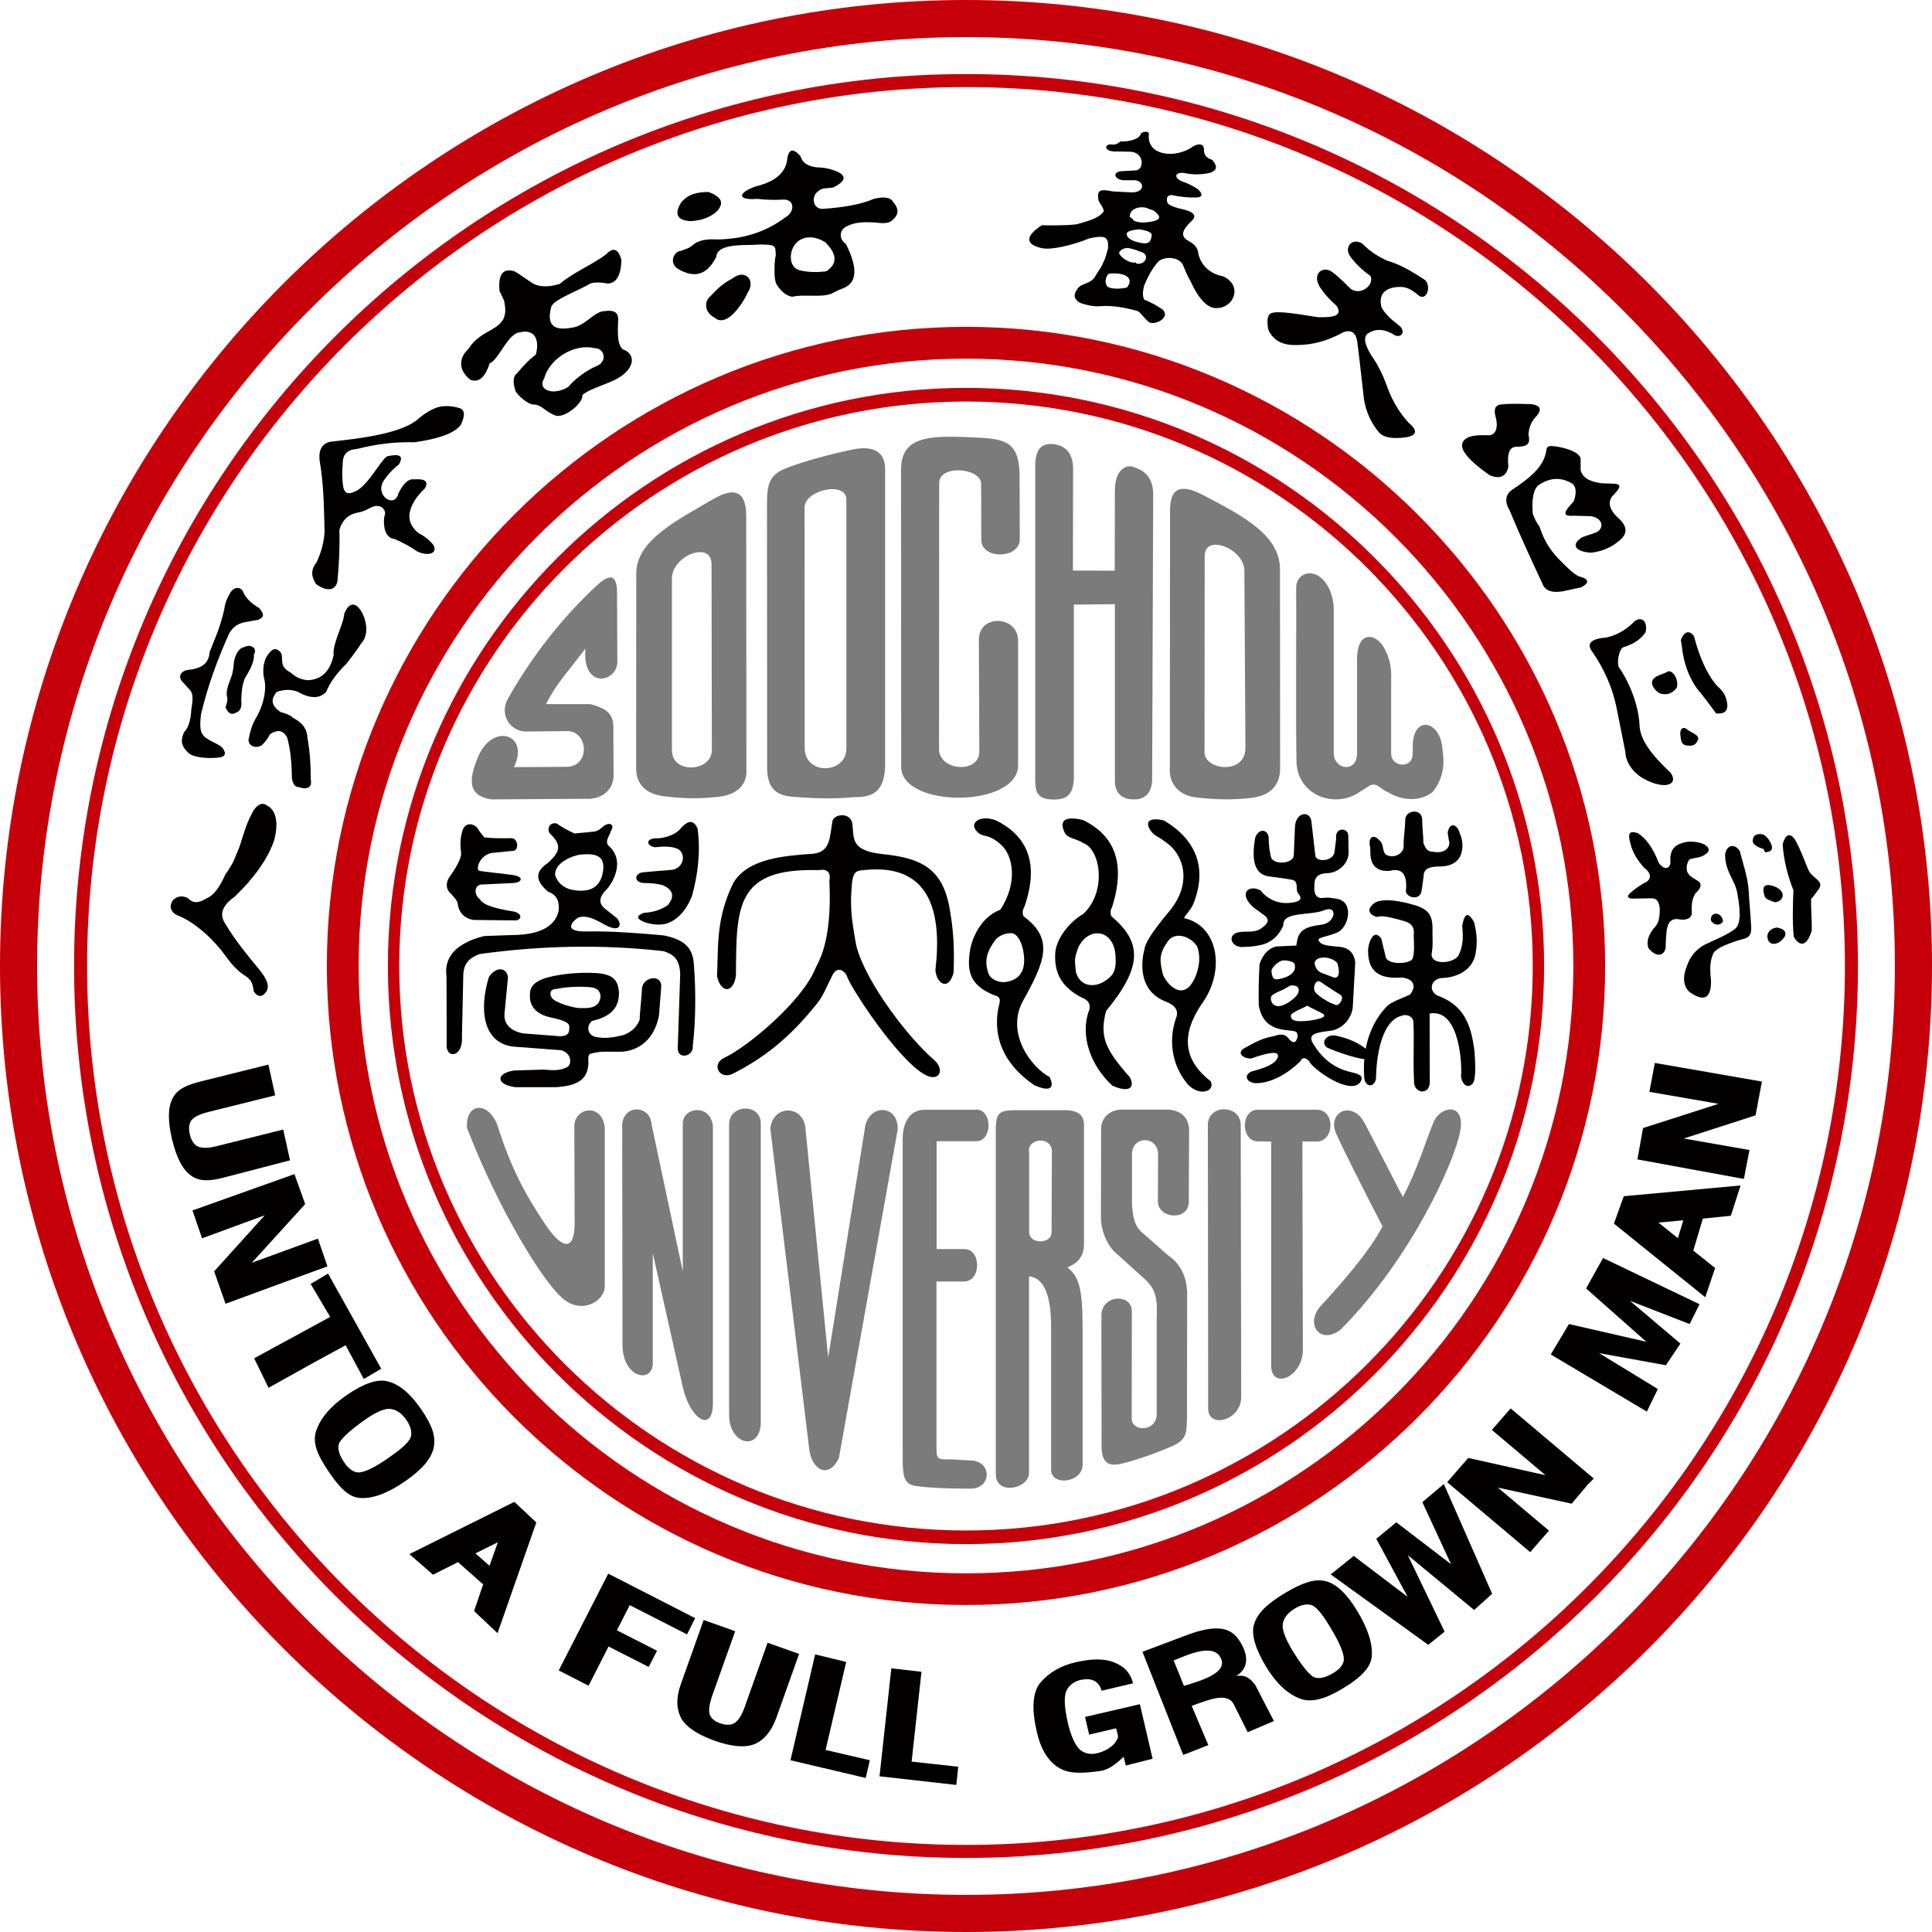 <?xml version="1.0" encoding="UTF-8" standalone="no"?>
<!-- Generator: Adobe Illustrator 24.0.1, SVG Export Plug-In . SVG Version: 6.00 Build 0)  -->

<svg
   version="1.1"
   id="图层_1"
   x="0px"
   y="0px"
   viewBox="0 0 127.56 127.56"
   xml:space="preserve"
   sodipodi:docname="未标题-1.svg"
   width="127.56"
   height="127.56"
   inkscape:version="1.2 (dc2aedaf03, 2022-05-15)"
   xmlns:inkscape="http://www.inkscape.org/namespaces/inkscape"
   xmlns:sodipodi="http://sodipodi.sourceforge.net/DTD/sodipodi-0.dtd"
   xmlns="http://www.w3.org/2000/svg"
   xmlns:svg="http://www.w3.org/2000/svg"><defs
   id="defs161" /><sodipodi:namedview
   id="namedview159"
   pagecolor="#ffffff"
   bordercolor="#000000"
   borderopacity="0.25"
   inkscape:showpageshadow="2"
   inkscape:pageopacity="0.0"
   inkscape:pagecheckerboard="0"
   inkscape:deskcolor="#d1d1d1"
   showgrid="false"
   inkscape:zoom="4.72"
   inkscape:cx="77.542373"
   inkscape:cy="66.313559"
   inkscape:window-width="1440"
   inkscape:window-height="829"
   inkscape:window-x="-8"
   inkscape:window-y="-8"
   inkscape:window-maximized="1"
   inkscape:current-layer="图层_1" />
<style
   type="text/css"
   id="style2">
	.st0{fill-rule:evenodd;clip-rule:evenodd;fill:#C6000B;}
	.st1{fill-rule:evenodd;clip-rule:evenodd;fill:#7C7B7C;}
	.st2{fill-rule:evenodd;clip-rule:evenodd;fill:#030000;}
</style>
<path
   class="st0"
   d="m 63.78,4.89 c 32.44,0 58.89,26.45 58.89,58.89 0,32.44 -26.45,58.89 -58.89,58.89 C 31.34,122.67 4.89,96.22 4.89,63.78 4.89,31.34 31.34,4.89 63.78,4.89 Z m 0,0.86 c -31.96,0 -58.03,26.07 -58.03,58.03 0,31.96 26.07,58.03 58.03,58.03 31.96,0 58.03,-26.07 58.03,-58.03 0,-31.96 -26.07,-58.03 -58.03,-58.03 z"
   id="path4" />
<path
   class="st1"
   d="m 68.35,30.84 v 20.67 c 0,0.95 0.27,1.26 1.22,1.28 0.95,0.01 1.27,-0.41 1.33,-1.33 V 39.92 l 2.71,-0.03 v 11.64 c 0,0.88 0.5,1.26 1.27,1.25 0.73,0.02 1.2,-0.48 1.19,-1.36 l 0.07,-18.78 c 0,-0.94 -0.42,-1.53 -1.27,-1.79 -0.31,-0.19 -1.26,-0.05 -1.26,1.54 l -0.01,5.29 -2.76,-0.01 0.01,-6.56 c 0.04,-1.06 -0.39,-1.63 -1.19,-1.77 -0.82,-0.13 -1.32,0.22 -1.31,1.5 z"
   id="path6" />
<path
   class="st1"
   d="m 32.44,52.78 6.22,-0.04 c 0.98,0.07 1.95,-0.53 1.85,-1.76 L 40.5,48.41 c 0.02,-0.96 -0.01,-1.53 -1.53,-1.92 h -2.92 c 0.71,-1.4 1.41,-2.08 2.6,-3.67 -0.23,2.76 2.17,2.25 2.11,0.8 L 40.74,39.1 c -0.01,-0.94 -0.31,-1.39 -1.31,-0.47 -2.29,2.12 -4.32,4.7 -5.91,7.53 -0.55,1 0.13,2.15 1.26,2.14 0.89,-0.01 1.78,-0.02 2.67,-0.03 1.37,-0.01 1.57,2.31 -0.03,2.36 l -3.49,0.02 c 1.07,-2.16 -1.39,-2.99 -2.37,-0.67 -0.64,1.54 -0.66,2.56 0.88,2.8 z"
   id="path8" />
<path
   class="st1"
   d="m 50.64,33.37 0.01,17.35 c 0.01,1.1 0.4,1.77 1.61,1.88 1.29,0.11 2.75,0.17 4.14,0.03 1.28,0.04 1.98,-0.44 2.04,-2.01 V 30.94 c 0,-1.07 -0.76,-1.54 -2.1,-1.27 -1.34,0.27 -3.51,0.84 -4.57,1.3 -1.07,0.45 -1.13,1.2 -1.13,2.4 z m 2.48,0.14 c 0,-1.16 2.76,-1.77 2.76,-0.53 v 16.45 c 0,1.64 -2.65,1.79 -2.75,0.04 z"
   id="path10" />
<path
   class="st1"
   d="m 59.5,50.63 c 0,2.74 7.72,2.73 7.72,-0.11 v -8.21 c 0,-1.69 -2.6,-1.79 -2.59,-0.06 l 0.03,7.36 C 64.67,51.12 61.99,50.89 62,49.46 L 62.01,31.9 c 0,-1.26 2.76,-1.01 2.77,0.04 l 0.01,3.74 c 0.04,1.26 2.53,1.24 2.54,-0.08 l -0.01,-3.82 c 0.05,-2.89 -0.98,-2.82 -3.81,-2.93 -2.83,-0.11 -4.05,0.3 -4.02,2.29 z"
   id="path12" />
<path
   class="st1"
   d="m 77.25,33.86 -0.01,16.8 c -0.09,1.07 0.58,1.85 1.72,1.99 1.14,0.13 2.33,0.19 3.67,0.03 1.34,-0.16 1.93,-0.94 1.89,-2.06 L 84.51,37.6 c 0,-2.24 -2.33,-3.48 -5.09,-4.92 -2.07,-1.08 -2.17,0.24 -2.17,1.18 z m 2.29,2.8 c 0.06,-1.43 2.61,-0.42 2.62,1.01 l 0.07,11.8 c -0.1,1.75 -2.86,1.35 -2.7,0.08 z"
   id="path14" />
<path
   class="st1"
   d="m 49.27,34.14 0.01,16.61 c 0.09,1.07 -0.64,1.73 -1.85,1.86 -1.2,0.13 -2.2,0.13 -3.54,-0.03 C 42.55,52.42 41.96,51.71 42,50.59 l 0.01,-12.72 c 0,-2.13 2.47,-3.41 5.09,-4.92 2,-1.16 2.17,0.25 2.17,1.19 z m -2.29,3.06 c -0.06,-1.51 -2.62,-0.5 -2.62,1.01 v 11.31 c 0.01,1.65 2.66,1.42 2.64,0 z"
   id="path16" />
<path
   class="st1"
   d="m 85.58,38.83 c -0.01,-0.88 0.85,-1.24 1.52,-0.77 0.67,0.47 0.94,1.42 0.96,2.05 v 9.62 c 0,1.09 1.54,1.35 1.54,-0.01 v -6.2 c 0,-1.92 1.25,-1.72 1.78,-0.75 0.53,0.98 0.48,1.56 0.47,2.54 v 4.45 c 0,0.88 1.4,1.04 1.42,0.03 l 0.01,-0.61 c 0.04,-1.9 1.73,-1.65 1.94,0.12 l 0.06,0.54 c 0.1,0.81 -0.08,1.71 -0.7,2.46 -0.88,0.68 -2.08,0.53 -2.91,0.02 -0.5,-0.21 -0.64,-0.49 -0.92,-0.51 -0.28,-0.03 -0.28,0.06 -0.91,0.43 -1.6,1.2 -4.19,0.33 -4.24,-1.96 -0.05,-2.28 0,-10.57 -0.02,-11.45 z"
   id="path18" />
<path
   class="st1"
   d="m 30.83,74.46 c -0.09,-1.63 1.34,-1.79 1.99,-0.23 0.96,3.03 1.89,4.66 3.15,6.56 1.17,1.77 1.97,1.81 1.97,-0.03 l -0.02,-6.39 c -0.01,-1.24 1.82,-1.6 2.01,0.08 v 10.49 c 0,0.95 -1.52,1.9 -2.8,0.77 -1.3,-1.12 -4.23,-5.85 -6.3,-11.25 z"
   id="path20" />
<path
   class="st1"
   d="m 48.14,74.18 c 0.06,-1.27 2.02,-1.34 2.09,-0.07 v 19.94 c -0.15,1.8 -2.09,1.3 -2.09,-0.63 z"
   id="path22" />
<path
   class="st1"
   d="m 50.86,74.51 c 0.18,-1.61 2.2,-1.56 2.32,0 l 1.5,15.12 2.41,-15.05 c 0.16,-1.72 2.24,-1.72 2.18,0 l -3.88,21.68 c -0.71,1.49 -1.85,0.72 -1.97,-0.66 z"
   id="path24" />
<path
   class="st1"
   d="m 64.46,73.26 c 1.07,0 1.08,2.09 0,2.09 h -2.62 v 7.12 h 1.83 c 1.13,0 1.13,2.13 -0.01,2.14 h -1.83 v 10.81 c 0.01,0.79 -0.07,0.98 0.85,0.93 l 1.46,0.08 c 1.38,0.08 1.33,1.87 -0.08,1.86 -1.47,-0.01 -2.52,-0.04 -3.46,-0.16 -0.88,-0.09 -1,-0.55 -1,-1.78 V 75.36 c -0.04,-1.09 0.37,-2.1 1.48,-2.09 h 3.38 z"
   id="path26" />
<path
   class="st1"
   d="m 65.76,74.27 c 0.04,-0.83 0.33,-0.97 1.32,-0.97 h 3.22 c 0.86,0 1.27,0.31 1.27,0.97 v 7.88 c 0,1.34 -1.18,1.47 -1.08,1.55 0.73,0.56 0.99,1.33 0.99,4.02 v 9 c -0.03,1.19 -2.08,1.43 -2.08,0.31 v -9.32 c 0.01,-1.55 -0.22,-3.31 -1.46,-3.44 v 12.97 c 0.01,1.05 -2.11,1.5 -2.19,0.17 V 74.27 Z m 3.69,1.85 c 0.08,-1.17 -1.69,-0.98 -1.5,-0.04 v 5.27 c 0,0.82 1.47,0.8 1.48,0.03 z"
   id="path28" />
<path
   class="st1"
   d="m 72.7,74.55 c -0.01,-0.74 0.57,-1.33 1.49,-1.29 h 2.98 c 0.79,0.08 1.29,0.49 1.34,1.29 l -0.02,4.8 c -0.01,1.29 -2.05,1.13 -2.04,-0.05 l 0.01,-3.07 c 0.01,-1.26 -1.72,-1.27 -1.72,-0.02 v 3.31 c 0.07,0.96 0.19,1.47 0.73,1.91 l 1.67,1.47 c 0.92,0.63 1.28,1.62 1.24,2.74 l -0.01,7.98 c -0.03,0.86 0.05,1.4 -0.95,1.85 -0.91,0.4 -2.21,0.88 -3.32,1.16 -1.1,0.28 -1.37,-0.25 -1.37,-1.18 l -0.01,-8.57 c -0.02,-1.39 1.97,-1.52 2.01,-0.33 l -0.01,7.08 c -0.02,0.95 1.65,0.9 1.65,-0.25 v -6.29 c 0.06,-1.35 -0.03,-1.99 -0.89,-2.73 l -1.69,-1.53 c -0.61,-0.45 -1.05,-1.43 -1.1,-2.31 z"
   id="path30" />
<path
   class="st1"
   d="m 79.75,74.28 c -0.01,-1.4 2.17,-1.38 2.17,0.01 l 0.03,17.94 c 0,1.58 -2.18,2.11 -2.18,0.78 z"
   id="path32" />
<path
   class="st1"
   d="m 83.93,75.37 -0.88,-0.01 c -1.13,-0.01 -1.16,-2.09 0,-2.09 h 3.89 c 1.24,0 1.17,2.1 0,2.1 h -0.95 l 0.03,13.64 c 0.08,1.83 -1.97,2.78 -2.09,1.26 z"
   id="path34" />
<path
   class="st1"
   d="m 88.24,74.89 c -0.68,-1.47 1.05,-2.3 1.87,-0.72 l 2.51,4.86 c 0.9,-1.65 1.58,-3.86 2.03,-4.94 0.45,-1.08 2.12,-1.35 1.76,0.6 -0.35,1.95 -3.21,8.39 -7.9,13.1 -1.41,1.08 -2.43,-0.49 -1.2,-1.68 1.12,-1.23 3.11,-3.45 3.97,-5.14 -1.27,-2.47 -2.36,-4.6 -3.04,-6.08 z"
   id="path36" />
<path
   class="st1"
   d="m 41.08,74.23 c 0.13,-1.36 1.87,-1.25 1.94,0.01 l 2.06,9.7 v -9.71 c -0.07,-1.09 1.79,-1.44 1.99,0.11 V 92.7 c -0.03,1.92 -1.51,1.01 -1.99,-1.12 L 43.1,82.74 v 7.27 c 0,1.34 -2,1.02 -2,-1.24 z"
   id="path38" />
<path
   class="st2"
   d="m 76.07,54.97 c -0.57,-0.69 -0.22,-1.05 0.8,-0.79 2.09,1.26 2.87,3.11 1.92,5.5 -0.17,0.44 -0.72,0.92 -0.58,0.95 2.21,0.49 2.75,3.47 1.11,5.69 -1.36,2.04 -1.17,3.67 0.61,5.07 0.35,0.72 -0.9,1.09 -1.67,0 -1.07,-1.43 -1.01,-3.09 -0.6,-4.2 0.18,-0.49 -0.09,-0.83 -0.71,-1.07 -1.72,-0.67 -1.65,-2.46 -1.39,-3.43 0.03,-0.39 0.49,-1.15 1.63,-2.51 1.64,-1.96 0.87,-3.87 -0.22,-4.57 -0.44,-0.36 -0.64,-0.36 -0.9,-0.64 z m 0.94,7.33 c -0.5,0.72 -0.44,1.22 -0.21,2.1 0.33,0.66 0.96,1.21 1.51,0.9 0.51,-0.24 1.16,-1.72 0.73,-2.81 -0.42,-0.68 -1.56,-1.09 -2.03,-0.19 z"
   id="path40" />
<g
   id="g50"
   transform="translate(-136.01,-136.1)">
	<path
   class="st2"
   d="m 168.29,200.61 c -0.64,2.07 -0.44,4.31 1.57,4.59 0.95,0.08 2.25,0.16 3.2,0.24 0.75,0.21 0.71,1.02 0.35,1.14 -0.5,0.24 -0.95,0.18 -1.51,0.14 l -1.95,0.06 c -1.17,0.17 -1.25,0.9 0.06,1.1 0.87,0 1.86,0 2.74,0 1.31,-0.09 1.97,-0.46 2.09,-1.36 0.07,-0.36 -0.1,-0.79 0.19,-0.86 0.77,-0.19 1.11,-0.1 1.91,-0.12 0.83,0.01 2.26,-0.48 2.59,-2.47 0.02,-0.5 0.12,-1.4 0.14,-1.91 -0.05,-0.74 -1.17,-0.55 -1.27,0.16 -0.02,0.57 -0.14,1.54 -0.16,2.12 -0.23,0.57 -0.67,0.87 -1.11,1.01 -0.58,0.14 -1.16,0.24 -1.74,0.12 -0.52,-0.05 -0.75,-0.68 -0.29,-1.06 1.16,-0.27 1.78,-0.8 1.78,-1.85 -0.05,-0.77 -0.31,-1.22 -1.45,-1.31 -0.83,-0.05 -1.65,-0.01 -2.48,0.12 -1.12,0.18 -1.99,0.49 -1.95,1.3 -0.05,0.74 0.4,1.31 1.39,1.51 0.8,0.18 1.22,0.32 1.21,0.62 -0.01,0.3 0.02,0.59 -0.59,0.62 l -2.47,-0.19 c -0.48,-0.09 -1.3,-0.41 -1.22,-1.3 l 0.23,-2.41 c -0.1,-0.71 -0.84,-0.68 -1.26,-0.01 z m 4.15,0.88 c 0.15,-0.12 0.22,-0.07 0.38,-0.11 0.66,-0.13 1.49,-0.16 2.17,-0.1 0.87,0.08 0.74,0.88 0.44,1.14 -0.26,0.23 -0.59,0.24 -0.92,0.24 -0.16,0 -0.33,0 -0.49,-0.03 -0.43,-0.09 -0.83,-0.19 -1.21,-0.39 -0.53,-0.21 -0.52,-0.63 -0.37,-0.75 z"
   id="path42" />
	<path
   class="st2"
   d="m 166.46,192.44 c -0.08,-0.56 -0.07,-1.02 0.1,-1.55 0.2,-0.49 0.67,-0.44 0.95,-0.15 0.15,0.26 0.32,0.45 0.48,0.65 0.61,0.07 1.2,0.06 1.81,0.05 0.43,0.02 0.5,0.87 0.04,0.84 l -1.3,0.13 c -0.88,0.09 -1.21,1.22 -0.81,1.2 0.62,0.09 1.57,0.18 2.19,0.27 0.73,0.13 0.52,0.49 -0.01,0.52 -0.6,0.04 -1.53,0.07 -2.13,0.1 -0.46,0.05 -0.49,0.67 -0.08,0.98 0.25,0.45 1.36,0.66 2.21,0.8 0.6,0.13 0.55,0.53 0.18,0.59 -0.85,-0.01 -1.97,-0.02 -2.82,-0.03 -0.56,-0.1 -0.9,-0.41 -1.02,-0.94 0,-0.33 -0.29,-0.59 -0.43,-0.75 -0.38,-0.33 -0.39,-0.71 -0.16,-1.11 0.32,-0.44 0.8,-1.17 0.8,-1.6 z"
   id="path44" />
	<path
   class="st2"
   d="m 179.25,192.04 c -0.53,-0.09 -0.63,-0.51 -0.03,-0.59 0.77,0.03 1.49,-0.3 1.8,-0.73 0.52,-0.54 0.84,-0.41 1.05,0.1 0.2,1.5 0.03,2.99 -0.38,4.47 -0.38,0.91 -0.92,1.55 -1.7,1.8 -0.42,0.1 -0.84,0.06 -1.26,-0.05 -0.7,-0.23 -0.77,-0.45 -0.22,-0.67 0.6,-0.03 1.13,-0.19 1.58,-0.5 0.48,-0.57 0.38,-1.01 -0.31,-1.32 -0.41,-0.12 -0.84,-0.15 -1.28,-0.15 -0.61,-0.04 -0.63,-0.58 -0.1,-0.7 0.66,-0.06 1.32,-0.12 1.99,-0.17 0.83,-0.15 0.9,-1.11 0.37,-1.38 -0.42,-0.19 -0.92,-0.17 -1.51,-0.11 z"
   id="path46" />
	<path
   class="st2"
   d="m 172.3,191.12 c -0.22,-0.4 0.1,-0.77 0.48,-0.64 0.37,0.26 0.76,0.47 1.17,0.65 l 1.25,-0.12 c 0.31,-0.03 0.48,-0.22 0.71,-0.4 0.37,-0.24 0.7,-0.06 0.44,0.35 -0.17,0.47 -0.38,0.66 -0.19,0.95 0.97,0.81 0.6,2.02 -0.02,2.83 -0.56,0.53 -0.67,0.98 -0.17,1.37 l 0.77,0.61 c 0.35,0.42 0.19,0.82 -0.41,0.61 -0.45,-0.12 -1.33,-0.9 -2.12,-0.66 -0.45,0.27 -1.04,0.96 0.52,0.93 1.56,-0.04 3.74,0.13 5.1,0.26 1.21,0.25 1.92,0.69 1.99,1.9 0.14,1.68 0.13,3.75 -0.07,5.38 0.09,0.74 -1.07,0.97 -0.99,0.09 l 0.16,-4.83 c -0.04,-0.7 -0.19,-1.22 -1.1,-1.5 -4.04,-0.46 -8.09,-0.37 -12.14,0.19 -0.61,0.22 -1.05,0.57 -1.08,1.35 l -0.09,4.1 c 0.09,1.32 -0.96,1.48 -1.01,0.65 0,-1.54 0,-3.08 -0.01,-4.62 -0.17,-1.21 0.54,-2.18 2.49,-2.67 l 2.04,-0.07 c 1.39,-0.03 2.62,-0.44 2.87,-1.58 0.07,-0.59 -0.08,-1.06 -0.68,-1.27 -0.86,-0.71 -0.9,-1.33 -0.03,-1.9 0.77,-0.7 0.99,-1.17 0.12,-1.96 z m 2.5,1.38 c -0.17,0 -0.36,0.01 -0.58,0.04 -0.85,0.2 -1.6,0.7 -1.56,1.34 0.19,0.56 0.57,0.81 1.02,0.95 0.25,0.05 0.48,0.08 0.69,0.08 0.83,0 1.36,-0.41 1.47,-1.41 0.05,-0.56 -0.13,-1 -1.04,-1 z"
   id="path48" />
</g>
<path
   class="st2"
   d="m 47.34,64.45 c 0.24,1.11 1.07,1.18 1.25,-0.03 0.03,-4.54 -0.05,-7.12 5.44,-6.97 0.6,-0.1 0.84,0.14 0.73,0.72 0.2,4.12 -0.77,5.39 -0.92,5.76 -0.88,2.19 -4.49,5.2 -6.02,5.91 -0.85,0.4 -0.37,1.42 0.49,1.09 2.59,-1.29 4.18,-2.87 5.62,-4.65 0.44,-0.55 0.68,-1.2 1,-1.83 0.27,-0.56 0.64,-0.53 0.96,-0.08 0.07,0.23 0.29,0.7 1.1,1.93 1.25,1.9 2.9,3.94 3.96,4.59 1.06,0.66 1.48,-0.26 0.71,-0.92 -1.65,-1.41 -4.49,-5.09 -5.12,-7.51 -0.37,-2.02 -0.42,-2.72 -0.28,-4.23 0.11,-0.76 0.34,-0.74 0.86,-0.79 4.29,-0.43 5.09,2.78 4.64,6.61 0.07,0.9 0.87,1.42 1.2,0.17 0.05,-1.36 0.02,-2.57 -0.21,-3.93 -0.4,-2.81 -1.74,-3.62 -4.42,-3.89 -2.19,-0.22 -1.94,-1.04 -2.05,-1.98 -0.09,-0.8 -1.15,-0.7 -1.31,-0.24 -0.2,1.09 -0.11,2.07 -1.3,2.19 -1.83,0.13 -4.3,0.29 -5.26,1.94 -1.18,2.4 -0.97,4.34 -1.07,6.14 z"
   id="path52" />
<path
   class="st2"
   d="m 64.6,54.99 c -0.73,-0.6 0.04,-1.22 1.12,-0.84 2.12,1.02 2.92,2.87 1.91,5.73 -0.12,0.21 -0.14,0.42 -0.05,0.62 2.05,1.49 1.39,3.02 -0.02,5.55 -1.21,2.17 0.57,4.46 1.74,5.06 0.35,0.72 0.05,1.01 -1.01,0.54 -1.26,-0.86 -2.77,-2.39 -2.41,-4.89 0.08,-0.53 0.34,-0.92 -0.21,-1.04 -1.67,-0.66 -1.85,-1.62 -1.61,-3.06 0.08,-0.49 0.59,-2.08 1.98,-2.59 1.15,-1.72 0.9,-3.58 0.01,-4.34 C 65.18,55 65.01,55.32 64.6,54.99 Z m 2.13,6.62 c -0.26,0.01 -0.78,0.11 -1.05,0.5 -0.5,0.72 -0.71,1.27 -0.43,2.13 0.14,0.43 0.65,0.61 1.03,0.61 1.43,-0.14 1.45,-1.28 1.25,-2.21 -0.13,-0.57 -0.42,-1.04 -0.8,-1.03 z"
   id="path54" />
<path
   class="st2"
   d="m 70.32,55.02 c -0.5,-0.97 0.18,-1.13 1.2,-0.87 2.09,1.02 2.81,2.87 1.91,5.73 -0.12,0.21 -0.14,0.42 -0.05,0.62 2.09,1.74 2,3.4 -0.35,6.25 -0.45,1.71 -0.05,2.54 1.58,4.39 0.35,0.72 -0.11,1.01 -1.17,0.54 -1.46,-1.36 -2.07,-3.23 -1.6,-4.79 0.21,-0.44 0.13,-0.83 -0.43,-1.03 -1.49,-0.78 -1.79,-1.8 -1.74,-2.9 0.04,-0.88 0.81,-2 1.84,-2.61 1.57,-1.43 1.18,-4.26 0.01,-4.69 -0.48,-0.3 -0.99,-0.3 -1.2,-0.64 z m 0.89,7.5 c -0.28,0.77 -0.27,0.8 -0.17,1.67 0.26,0.94 1.23,1.1 2.03,0.5 0.39,-0.29 0.66,-0.55 0.58,-1.61 -0.12,-1.75 -1.77,-1.91 -2.44,-0.56 z"
   id="path56" />
<path
   class="st2"
   d="m 90.27,69.87 0.05,-0.51 c -0.56,-0.49 -1.3,-0.81 -2.1,-0.98 -0.58,-0.13 -1.05,0.39 -0.63,0.77 0.51,0.26 2.58,0.97 2.68,0.72 z M 86.7,68.91 c 0.43,0.69 1.12,1.57 2.51,1.88 0.38,0.09 0.87,0.2 0.63,0.61 -0.6,1.03 -3.22,-0.83 -3.41,-1.35 -0.26,-0.25 -0.45,-0.25 -0.58,0.03 -0.91,0.87 -1.91,1.41 -2.9,1.44 -0.66,-0.02 -0.87,-0.55 -0.3,-0.78 0.79,-0.21 1.59,-0.48 1.72,-0.95 0.12,-0.44 -0.63,-0.3 -1.77,0.1 -0.64,-0.01 -0.99,-0.45 -0.32,-0.75 0.53,-0.29 1.05,-0.6 1.83,-0.73 0.35,-0.12 0.7,-0.18 0.94,0.12 0.33,0.43 0.54,0.32 0.62,-0.07 0.03,-0.47 -0.27,-0.36 -0.68,-0.44 -1.01,-0.09 -1.67,-0.5 -1.88,-1.63 -0.02,-0.95 0,-1.77 0.05,-2.72 0.22,-0.7 0.63,-1.06 1.09,-1.18 0.41,-0.01 0.93,-0.05 1.34,-0.06 0.12,-0.97 0.42,-1.22 1.73,-1.39 0.87,-0.15 1.02,-1.32 0.1,-0.94 -0.92,0.38 -2.77,0.04 -2.69,1.02 -0.6,1.25 -1.46,1.36 -2.77,1.41 -0.71,-0.07 -0.84,-0.72 -0.37,-0.92 0.46,-0.21 1.14,0.05 1.66,-0.3 0.52,-0.35 0.65,-0.64 0.06,-0.99 -0.35,-0.3 -0.52,-0.32 -0.81,-0.68 -0.61,-0.73 -0.01,-1.24 0.73,-0.85 0.43,0.57 1.14,0.88 1.85,0.83 0.93,-0.07 0.87,-0.36 0.64,-0.62 -0.23,-0.26 0.08,-0.8 -0.41,-0.91 -0.39,-0.09 -1.27,-0.18 -1.57,-0.23 -0.97,-0.17 -1.09,-1.15 -0.88,-2.5 0.19,-0.65 0.79,-0.66 0.9,-0.11 0.01,0.49 0.05,0.96 0.18,1.42 0.28,0.44 1.4,0.35 1.48,-0.17 l 0.08,-1.91 c 0.05,-1.01 1.04,-1.09 1.09,-0.31 l 0.25,2.17 c -0.02,0.51 1.19,0.44 1.27,-0.19 l 0.11,-0.88 c -0.11,-0.78 0.79,-0.76 0.8,-0.21 l 0.02,1.11 c 0.01,0.77 -0.72,1.35 -1.38,1.37 -0.62,0.02 -0.91,0.24 -0.88,0.9 -0.04,0.53 0.19,0.77 0.52,0.74 0.47,-0.05 0.47,-0.02 0.94,0.05 1.2,0.17 0.82,1.9 0.05,2.23 -0.84,0.35 -1.4,0.3 -1.19,0.59 0.21,0.3 0.73,0.28 1.39,0.36 0.7,0.08 0.93,0.55 0.99,1.01 l -0.16,2.91 c -0.02,0.59 -0.49,1.4 -1.36,1.6 -0.95,0.13 -1.69,0.17 -1.26,0.87 z m -0.64,-1.49 c 0.27,0 1.57,-0.16 1.35,-0.43 -0.1,-0.12 -0.87,-0.43 -1.07,-0.58 -0.03,0 -0.06,0 -0.09,0.01 -0.14,0.14 -0.85,0.34 -1.02,0.6 -0.03,0.47 0.55,0.4 0.83,0.4 z m -0.57,-3.68 c 0.05,-0.24 -0.46,-0.33 -0.72,-0.33 -0.03,0 -0.07,0 -0.1,0.01 -0.27,0.05 -0.68,0.44 -0.72,0.65 0.01,0.33 0.09,0.61 0.33,0.59 0.48,-0.03 1.34,-0.33 1.21,-0.92 z m 2.6,0.81 c 0.36,0.03 0.35,-0.4 0.24,-0.85 -0.01,-0.25 -0.54,-0.48 -0.88,-0.48 -0.05,0 -0.09,0 -0.13,0.01 -0.4,0.01 -0.61,0.27 -0.49,0.52 0.08,0.24 0.19,0.43 0.63,0.56 0.01,0 0.62,0.24 0.63,0.24 z m 0.13,1.81 c 0.26,0 0.53,-0.49 0.3,-0.66 -0.07,-0.05 -1.14,-0.72 -1.31,-0.86 -0.31,-0.24 -0.57,0.34 -0.39,0.64 0.14,0.23 0.84,0.67 1.06,0.75 0.09,0.01 0.27,0.13 0.34,0.13 z m -3.83,0.07 c 0.12,0 0.09,-0.01 0.1,-0.01 0.35,0 1.22,-0.6 1.25,-0.96 0.05,-0.27 -0.1,-0.4 -0.48,-0.4 -0.08,0 -0.21,0.1 -0.28,0.13 -0.26,0.21 -1.07,0.4 -1.07,0.69 -0.02,0.37 0.24,0.55 0.48,0.55 z"
   id="path58" />
<path
   class="st2"
   d="m 90.47,55.96 c -0.18,-0.69 0.22,-0.94 0.62,-0.46 0.32,0.26 0.13,0.81 0.5,0.97 0.53,0.22 1.18,-0.17 1.08,-0.72 0.01,-0.57 0.1,-1.01 0.11,-1.58 -0.03,-0.73 1.16,-0.83 1.12,0 0.01,0.49 0.07,0.98 0.08,1.47 0.13,0.38 0.27,0.61 0.67,0.6 0.61,0.12 1.05,-0.17 1.04,-0.6 L 95.58,55 c 0.13,-0.8 0.65,-0.55 0.8,0.01 0.18,0.41 0.23,0.82 0.12,1.27 -0.12,0.5 -0.54,0.91 -1.39,0.93 -0.7,0 -1.13,0.11 -1.12,0.68 l -0.13,0.93 c -0.08,0.6 -0.88,0.52 -1.04,0.07 0.1,-0.89 -0.07,-1.66 -1.07,-1.39 -1.46,0.09 -1.25,-1.21 -1.28,-1.54 z"
   id="path60" />
<path
   class="st2"
   d="m 90.89,60.54 c -0.61,-0.2 -0.63,-0.59 -0.08,-0.96 0.58,-0.28 1.62,-0.1 2.52,0.16 0.99,0.28 1.27,0.69 1.25,1.65 -0.01,0.53 0.05,1 -0.05,1.54 -0.15,0.82 1.52,0.73 1.8,0.09 0.2,-0.46 0.32,-0.96 0.21,-1.88 0.16,-0.93 0.42,-0.91 0.79,-0.25 0.17,0.73 0.23,1.27 0.1,2.03 -0.14,0.99 -1.05,1.6 -2.17,1.65 -0.77,0.03 -0.98,0.8 -0.38,1.15 1.7,0.61 2.24,1.8 2.47,3.67 0.1,1.26 0.05,1.93 -0.1,2.13 -0.29,0.38 -0.72,0.13 -0.79,-0.47 0.08,-0.43 0,-4.51 -2.07,-4.13 l 0.01,4.55 c -0.02,0.87 -1.09,0.75 -1.04,-0.13 -0.07,-1.38 0.02,-2.47 -0.04,-3.85 -0.01,-0.37 -0.43,-0.57 -0.79,-0.42 -1.11,0.28 -1.64,2.07 -1.68,4.14 -0.09,0.59 -0.68,0.6 -0.77,0 -0.14,-1.69 0.24,-3.43 1.44,-4.72 0.32,-0.34 0.86,-0.5 1.57,-0.82 0.44,-0.52 0.28,-1.05 -0.54,-1.13 -1.18,0.09 -2.21,-0.17 -2.22,-1.69 -0.05,-0.35 0.29,-1.68 0.87,-0.88 l 0.28,1.17 c 0.07,0.6 1.65,0.53 1.79,0.14 0.13,-0.39 0.09,-0.97 0.07,-1.51 0.03,-0.39 0.04,-0.78 -0.71,-0.98 -1.46,-0.41 -1.45,-0.28 -1.74,-0.25 z"
   id="path62" />
<path
   class="st2"
   d="m 75.43,109.06 2.92,-1.1 c 0.95,-0.36 1.79,-0.52 2.37,-0.41 0.58,0.1 0.95,0.46 1.25,1 0.45,0.81 0.46,1.61 -0.35,2.11 0.49,-0.08 0.85,0.03 1.26,0.6 l 1.23,2.37 -1.73,0.74 -0.91,-1.82 c -0.42,-0.85 -1.62,-0.34 -2.79,0.08 l 1.1,2.59 -1.66,0.65 z m 2.06,0.57 0.68,1.68 c 0.95,-0.3 3.11,-0.85 2.36,-1.96 -0.58,-0.86 -2.33,0.01 -3.04,0.28 z"
   id="path64" />
<path
   class="st2"
   d="m 11.35,75.19 c 0.29,1.22 0.7,2.04 1.28,2.44 0.56,0.4 1.24,0.35 2.14,0.12 l 4.38,-1.14 -0.45,-2.03 -4.38,1.09 c -0.59,0.15 -1.02,0.15 -1.29,0.01 -0.24,-0.13 -0.4,-0.39 -0.5,-0.79 -0.09,-0.4 -0.05,-0.72 0.12,-0.94 0.19,-0.22 0.57,-0.4 1.14,-0.54 l 4.38,-1.09 -0.45,-2.03 -4.38,1.09 c -0.92,0.23 -1.62,0.48 -1.95,1.15 -0.31,0.59 -0.31,1.48 -0.04,2.66 z"
   id="path66" />
<polygon
   class="st2"
   points="157,217.88 152.64,219.47 156.16,215.6 155.45,213.62 148.72,216.02 149.35,217.86 153.49,216.34 150.15,220.04 150.9,222.18 157.63,219.71 "
   id="polygon68"
   transform="translate(-136.01,-136.1)" />
<polygon
   class="st2"
   points="244.91,208.19 249.48,208.98 244.49,210.58 244.12,212.65 251.15,213.94 251.52,212.03 247.18,211.27 251.92,209.74 252.34,207.51 245.27,206.28 "
   id="polygon70"
   transform="translate(-136.01,-136.1)" />
<polygon
   class="st2"
   points="235.75,229.09 234.51,230.51 238.05,233.5 232.95,232.36 231.56,233.96 237.04,238.58 238.28,237.16 234.91,234.32 239.78,235.38 240.85,234.11 241.24,233.72 "
   id="polygon72"
   transform="translate(-136.01,-136.1)" />
<polygon
   class="st2"
   points="161.18,226.47 157.67,220.19 156.52,220.87 157.81,223.05 152.79,225.78 153.74,227.73 156.7,226.08 158.83,224.92 160.03,227.15 "
   id="polygon74"
   transform="translate(-136.01,-136.1)" />
<path
   class="st2"
   d="m 27.81,93.05 c -0.82,-1.18 -1.54,-1.69 -2.27,-1.86 -0.67,-0.15 -1.58,0.18 -2.69,0.95 -1.08,0.75 -1.73,1.55 -1.99,2.38 -0.22,0.7 0.03,1.48 0.91,2.75 0.87,1.26 1.45,1.63 2.11,1.64 0.81,0.02 1.79,-0.35 2.94,-1.16 1.09,-0.76 1.71,-1.51 1.83,-2.25 0.1,-0.67 -0.07,-1.32 -0.84,-2.45 z m -5.41,2.21 c 0.21,-0.36 0.76,-0.85 1.65,-1.49 0.83,-0.58 1.43,-0.83 1.82,-0.73 0.36,0.07 0.67,0.3 0.95,0.7 0.29,0.41 0.39,0.78 0.31,1.12 -0.1,0.32 -0.56,0.76 -1.39,1.33 -0.92,0.66 -1.6,1 -2.05,1.03 -0.33,0 -0.65,-0.22 -0.94,-0.63 -0.38,-0.55 -0.49,-0.99 -0.35,-1.33 z"
   id="path76" />
<path
   class="st2"
   d="m 31.9,104.61 -0.6,1.76 1.55,1.46 2.56,-7.31 -1.45,-1.36 -6.93,3.45 1.56,1.36 1.65,-0.83 z m 0.97,-2.78 -0.55,1.55 -0.93,-0.82 z"
   id="path78" />
<path
   class="st2"
   d="m 112.43,80.46 1.85,-0.19 0.64,-2 -7.71,0.71 -0.65,1.81 6.03,4.86 0.65,-1.93 -1.44,-1.15 z m -2.93,0.26 1.64,-0.15 -0.36,1.18 z"
   id="path80" />
<polygon
   class="st2"
   points="181.37,244.01 181.91,242.94 176.17,240 172.9,246.39 174.87,247.4 176.19,244.81 178.84,246.16 179.39,245.09 176.74,243.74 177.59,242.08 "
   id="polygon82"
   transform="translate(-136.01,-136.1)" />
<path
   class="st2"
   d="m 47.15,114.92 c 1.15,0.41 2.04,0.49 2.68,0.23 0.62,-0.27 1.1,-0.84 1.42,-1.71 l 1.51,-4.24 -2.08,-0.74 -1.51,4.24 c -0.2,0.57 -0.44,0.93 -0.7,1.08 -0.23,0.13 -0.54,0.13 -0.92,0 -0.38,-0.13 -0.61,-0.34 -0.7,-0.6 -0.07,-0.28 -0.01,-0.69 0.18,-1.24 l 1.51,-4.24 -2.08,-0.74 -1.51,4.24 c -0.32,0.89 -0.3,1.65 0.05,2.29 0.33,0.55 1.05,1.03 2.15,1.43 z"
   id="path84" />
<polygon
   class="st2"
   points="193.17,253.49 193.44,252.32 190.52,251.64 191.88,245.83 189.83,245.33 188.2,252.32 "
   id="polygon86"
   transform="translate(-136.01,-136.1)" />
<polygon
   class="st2"
   points="199.15,253.95 199.28,252.75 196.2,252.41 196.85,246.48 194.86,246.25 194.08,253.38 "
   id="polygon88"
   transform="translate(-136.01,-136.1)" />
<path
   class="st2"
   d="m 84.86,105.17 c -1.24,0.74 -1.85,1.36 -2.06,2.07 -0.2,0.66 0.07,1.58 0.76,2.75 0.67,1.13 1.43,1.83 2.24,2.15 0.68,0.27 1.54,0.14 2.86,-0.66 1.31,-0.79 1.85,-1.45 1.91,-2.11 0.07,-0.8 -0.23,-1.81 -0.96,-3.01 -0.69,-1.14 -1.39,-1.81 -2.12,-1.97 -0.66,-0.16 -1.46,0.08 -2.63,0.78 z m 1.84,5.54 c -0.34,-0.23 -0.8,-0.81 -1.37,-1.74 -0.52,-0.87 -0.73,-1.49 -0.61,-1.86 0.09,-0.35 0.35,-0.65 0.76,-0.9 0.43,-0.26 0.81,-0.33 1.13,-0.23 0.31,0.12 0.72,0.61 1.23,1.48 0.59,0.96 0.89,1.67 0.89,2.11 -0.03,0.33 -0.26,0.63 -0.7,0.89 -0.55,0.33 -1,0.42 -1.33,0.25 z"
   id="path90" />
<path
   class="st2"
   d="m 73.79,114.49 c -0.01,0.01 -0.01,0.02 0.01,0.04 0.01,0.04 0.02,0.09 0.02,0.14 -0.01,0.12 -0.1,0.27 -0.26,0.47 -0.29,0.3 -0.67,0.51 -1.14,0.62 -0.44,0.1 -0.81,0.02 -1.13,-0.25 -0.3,-0.29 -0.55,-0.83 -0.75,-1.61 -0.26,-1.08 -0.31,-1.83 -0.14,-2.25 0.18,-0.37 0.48,-0.61 0.89,-0.72 0.4,-0.09 0.73,-0.08 0.97,0.05 0.23,0.13 0.39,0.34 0.47,0.65 l 2.08,-0.49 c -0.16,-0.67 -0.59,-1.14 -1.3,-1.4 -0.62,-0.24 -1.45,-0.23 -2.5,0.01 -0.98,0.23 -1.76,0.68 -2.33,1.36 -0.51,0.63 -0.58,1.71 -0.22,3.26 0.27,1.17 0.78,1.97 1.52,2.39 0.66,0.37 1.54,0.33 2.7,0.16 0.58,-0.08 1.11,-0.56 1.51,-0.93 l 0.14,0.58 1.77,-0.45 -0.84,-3.6 -3.62,0.84 0.27,1.17 1.78,-0.42 z"
   id="path92" />
<polygon
   class="st2"
   points="228.95,241.53 226.88,237.7 228.2,236.61 231.81,239.37 229.92,235.28 231.34,234.08 234.53,241.33 233.34,242.4 228.96,238.78 231.39,243.83 230.31,244.7 223.87,240.05 225.39,238.83 "
   id="polygon94"
   transform="translate(-136.01,-136.1)" />
<polygon
   class="st2"
   points="244.71,224.69 240.73,221.17 241.85,219.16 248.22,222.21 247.57,223.52 243.63,221.99 246.96,224.81 246,226.24 241.59,225.44 245.47,227.81 244.74,229.3 238.4,225.53 239.6,223.52 "
   id="polygon96"
   transform="translate(-136.01,-136.1)" />
<g
   id="g100"
   transform="translate(-136.01,-136.1)">
	<path
   class="st2"
   d="m 209.54,146.1 c -0.67,-0.05 -0.62,-0.53 -0.08,-0.46 0.15,0.05 0.46,-0.11 0.5,-0.2 0.61,0.03 1.3,-0.16 1.38,-0.52 0.16,-0.17 0.52,-0.15 0.53,0 -0.21,1.48 1.78,1.69 2.92,0.84 0.38,-0.21 0.7,-0.16 0.71,0.18 -0.02,0.43 0.21,0.61 0.54,0.71 0.41,0.46 0.29,0.71 -0.14,0.86 -0.48,0.11 -1.02,0.14 -1.57,0.04 -0.63,-0.16 -0.94,0.21 -0.32,0.51 0.41,0.13 0.78,0.32 1.11,0.55 0.32,0.31 0.28,0.5 -0.08,0.53 -0.5,0.02 -1.11,-0.04 -1.67,-0.16 -0.29,0 -0.36,0.21 -0.3,0.43 0.02,0.27 0.61,0.41 1.2,0.55 0.69,0.2 0.74,0.47 0.34,0.8 -0.54,0.54 -0.67,0.92 -0.19,1.21 0.35,0.19 0.59,0.39 0.68,0.69 0.09,0.77 0.63,1.49 1.68,1.69 1.37,0.65 0.63,2.25 -0.64,2.08 -0.53,-0.12 -1.04,-0.69 -1.54,-1.79 -0.18,-0.31 -0.32,-0.63 -0.45,-0.96 -0.24,-0.7 -1.41,-0.67 -1.72,-0.24 -0.37,0.42 -0.64,0.95 -0.88,1.52 -0.09,0.39 -0.12,0.69 0.01,0.93 0.35,0.12 0.92,0.43 1.22,0.66 0.52,0.49 -0.47,1.05 -0.89,0.83 -0.29,-0.2 -0.56,-0.64 -0.76,-0.74 -0.76,-0.21 -1.63,-0.4 -2.57,-0.32 -0.22,0.03 -0.82,-0.06 -1.25,-0.23 -0.32,-0.19 -0.48,-0.45 -0.2,-0.86 0.23,-0.44 0.81,-0.34 1.15,-0.79 0.3,-0.51 0.44,-0.62 0.61,-1.05 0.13,-0.22 0.24,-0.71 0.3,-0.91 0.03,-0.74 -0.16,-0.87 -1.24,-0.64 -0.57,0.23 -1.16,0.42 -1.77,0.55 -0.47,0.09 -0.96,0.18 -1.39,0.09 -1.12,-0.26 -1.03,-0.82 0.03,-1.51 0.25,0.01 1.47,0.04 2.29,-0.06 0.59,-0.18 1.43,-0.34 1.79,-0.85 0.02,-0.28 -0.37,-0.59 -0.36,-0.86 -0.06,-0.57 0.15,-0.62 0.97,-0.46 l 1.19,0.06 c 0.95,0.04 0.92,-0.74 0.26,-0.8 h -0.57 c -0.8,0.06 -1,-0.6 -0.23,-0.6 l 0.88,-0.05 c 0.54,-0.08 0.54,-1.15 -0.34,-1.23 -0.37,-0.01 -0.76,-0.02 -1.14,-0.02 z m -0.44,8.89 c 0,0 0,0 0,0 z m 0.71,0.17 c 0.25,-0.01 0.55,-0.05 0.62,-0.09 0.28,-0.38 0.18,-0.63 -0.13,-0.79 -0.19,-0.09 -0.5,-0.14 -0.78,-0.13 -0.1,0 -0.21,0.01 -0.32,0.03 -0.17,0.19 -0.29,0.57 -0.09,0.81 z m 1.06,-1.72 c 0.04,0 0.08,0 0.11,-0.01 0.01,0 0.06,0.07 0.07,0.07 0.56,0.15 1.03,-0.67 0.11,-0.82 -0.01,-0.01 -0.01,-0.03 -0.02,-0.03 -0.12,-0.05 -0.59,-0.18 -0.69,-0.18 -0.26,0.01 -0.47,0.15 -0.55,0.29 0.02,0.3 0.63,0.69 0.97,0.68 z m 0.48,-1.3 c 0.01,0 0.01,0 0.02,0 0.58,0.13 0.67,-0.23 0.68,-0.57 -0.11,-0.21 -0.47,-0.26 -0.74,-0.32 -0.23,-0.02 -0.76,0.07 -0.86,0.19 -0.03,0.03 -0.05,0.07 -0.06,0.1 0.05,0.43 0.72,0.55 0.96,0.6 0,0 0,0 0,0 z m 0.19,-1.35 v 0 c 0.81,-0.06 1.17,-0.21 0.93,-0.52 -0.15,-0.18 -0.3,-0.31 -0.55,-0.35 -0.49,-0.3 -1.37,-0.09 -1.31,0.51 l 0.21,0.15 c -0.06,0.11 0.38,0.22 0.72,0.21 z m -1.73,4.37 -0.71,-0.17 c 0.13,0.14 0.43,0.17 0.71,0.17 z"
   id="path98" />
</g>
<path
   class="st2"
   d="m 89.16,16.95 c -0.44,-0.6 0.08,-1.28 0.77,-0.88 0.59,0.6 1.17,0.92 1.63,1.13 1,0.3 1.75,0.78 2.53,1.29 0.45,0.41 0.08,1.56 -0.54,0.92 -0.39,-0.32 -0.76,-0.51 -1.26,-0.46 -0.88,0.05 -1.3,0.53 -1.07,1.36 0.22,0.39 0.62,0.78 1.16,1.19 0.46,0.37 0.16,0.83 -0.28,0.64 -0.72,-0.46 -1.3,-0.45 -1.8,-0.11 -0.3,0.24 -0.2,0.73 0.26,1.46 0.43,0.62 0.74,1.26 0.98,1.91 0.29,0.84 0.71,1.68 1.47,2.52 0.72,0.59 0.48,0.93 -0.54,0.99 -0.6,0.04 -1.12,-0.02 -1.43,-0.37 -0.48,-0.58 -0.83,-1.27 -0.98,-2.15 l -0.3,-2.63 -0.15,-1.23 c -0.1,-0.59 -0.41,-0.77 -0.91,-0.6 -0.98,0.55 -2,0.85 -3.06,0.85 -0.94,0.03 -1.58,-0.27 -1.91,-1.04 -0.09,-0.6 -0.07,-1.03 0.3,-1.09 0.44,-0.11 1.56,0.06 2.96,0.29 1.07,0.03 1.69,-0.08 1.25,-0.76 -0.4,-0.34 -0.78,-0.75 -1.11,-1.25 -0.47,-0.81 0.1,-1.3 0.66,-1.07 0.28,0.13 0.83,0.65 1.39,1.21 0.66,0.48 1.59,-0.26 1.3,-0.86 C 90,17.89 89.52,17.43 89.16,16.95 Z"
   id="path102" />
<path
   class="st2"
   d="m 96.53,29.5 c 0.12,0.53 0.81,1.17 1.83,1.88 0.72,0.3 1.12,0.02 1.23,-0.57 -0.09,-0.91 0.08,-1.31 0.54,-1.31 0.67,-0.01 0.94,-0.15 0.79,-0.78 0.01,-0.44 0.16,-0.82 0.42,-1.13 0.46,-0.46 0.49,-0.83 -0.28,-0.91 -0.6,-0.01 -1.24,-0.05 -1.91,0.02 -0.39,0.02 -0.55,0.27 -0.41,0.79 0.22,0.8 -0.01,1.29 -0.53,1.25 -0.8,-0.04 -1.73,0.04 -1.68,0.76 z"
   id="path104" />
<path
   class="st2"
   d="m 99.74,32.41 c -0.37,0.32 -0.37,0.8 -0.08,1.26 0.68,1.64 1.42,3.24 2.17,4.85 0.14,0.39 0.48,0.65 1.31,0.53 l 1.25,-0.27 c 0.66,-0.34 0.43,-0.59 -0.13,-0.72 -0.32,-0.13 -0.83,-0.61 -1.4,-1.21 -0.57,-0.61 -0.93,-1.21 -1.21,-2.07 -0.18,-0.24 -0.33,-0.53 -0.45,-0.86 -0.08,-1 0.05,-1.67 0.44,-1.93 0.71,-0.45 1.42,-0.5 2.13,-0.08 0.31,0.18 0.33,0.66 0.14,1.18 l -0.36,0.42 c -0.34,0.41 -0.23,0.59 0.35,0.54 l 1.12,0.03 c 0.86,0.12 0.9,0.84 0.35,1.08 l -0.88,0.3 c -0.82,0.48 -0.49,0.99 0.59,1.03 0.74,-0.09 1.38,-0.38 1.9,-0.85 0.46,-0.41 0.53,-0.89 -0.24,-1.54 -0.54,-0.53 -0.59,-1.06 -0.2,-1.43 0.41,-0.43 0.55,-0.68 0.1,-0.73 l -0.86,-0.03 c -0.79,-0.09 -1.31,-0.36 -1.42,-0.88 v -0.65 c 0.08,-0.45 -0.88,-0.82 -1.77,-0.92 -0.27,-0.03 -0.49,-0.03 -0.5,0.32 -0.17,1.01 -0.96,1.7 -2.35,2.63 z"
   id="path106" />
<path
   class="st2"
   d="m 110.98,42.26 c 0.21,-0.59 0.57,-0.66 0.86,-0.27 0.34,1.28 0.81,2.47 1.51,3.27 0.3,0.27 0.48,0.49 0.59,0.78 0.26,0.78 0.05,1.14 -0.64,1.06 -0.41,-0.57 -0.82,-1.12 -1.26,-1.64 -0.48,-0.69 -0.76,-1.4 -0.92,-2.25 z"
   id="path108" />
<path
   class="st2"
   d="m 109.11,44.91 c -0.18,0.41 0.38,0.88 0.58,0.9 0.39,0.06 0.66,0.03 1.01,-0.39 0.16,-0.39 -0.15,-1.14 -0.55,-1.1 -0.36,0.23 -0.84,0.24 -1.04,0.59 z"
   id="path110" />
<path
   class="st2"
   d="m 110.94,48.47 c -0.02,-0.34 0.17,-0.51 0.42,-0.34 0.18,0.2 0.88,0.38 0.75,0.71 -0.13,0.34 -0.35,0.47 -0.85,0.36 -0.29,-0.11 -0.28,-0.41 -0.32,-0.73 z"
   id="path112" />
<path
   class="st2"
   d="m 107.92,41.02 c -0.5,0.52 -1.13,0.92 -1.86,1.07 -0.98,0.08 -1.37,0.38 -0.91,0.97 0.77,1.13 1.34,2.37 1.61,3.81 l 0.55,2.75 c 0.02,0.66 0.44,1.33 1.15,1.76 0.41,0.23 0.83,0.4 1.27,0.45 0.68,0.05 0.93,-0.3 0.57,-0.81 -1.18,-1.11 -2.03,-2.15 -2.05,-3.15 -0.07,-1.48 -0.81,-3.06 -1.38,-3.84 -0.13,-0.42 0.06,-1.21 0.32,-1.3 0.64,-0.19 1.14,-0.51 1.46,-0.99 0.15,-0.67 -0.22,-1.09 -0.73,-0.72 z"
   id="path114" />
<path
   class="st2"
   d="m 115.72,55.55 c 0.04,0.22 0.35,0.4 0.65,0.48 0.13,0.03 0.11,0.17 0.17,0.24 0.39,-0.02 0.56,-0.16 0.39,-0.58 -0.13,-0.25 -0.31,-0.53 -0.58,-0.61 -0.37,-0.05 -0.63,0.06 -0.63,0.47 z"
   id="path116" />
<path
   class="st2"
   d="m 116.51,59.18 c -0.18,-0.58 -0.06,-0.74 0.26,-0.75 0.4,0.05 0.72,0.23 0.86,0.44 0.21,0.34 -0.06,0.68 -0.44,0.7 -0.29,-0.1 -0.59,-0.18 -0.68,-0.39 z"
   id="path118" />
<path
   class="st2"
   d="m 116.71,61.68 c -0.09,0.38 0.15,0.66 0.42,0.64 0.26,-0.01 0.53,-0.21 0.71,-0.49 0.14,-0.32 -0.07,-0.52 -0.54,-0.59 -0.26,0.05 -0.48,0.15 -0.59,0.44 z"
   id="path120" />
<path
   class="st2"
   d="m 117.7,55.73 c 0.21,-0.7 0.48,-0.72 0.78,-0.35 0.4,0.67 0.63,1.4 0.94,2.1 0.3,0.56 1.02,0.66 0.67,1.22 -0.18,0.21 -0.26,0.39 -0.51,0.65 -0.02,0.76 0.06,1.38 0.04,2.09 -0.29,0.97 -0.75,1.16 -1.19,0.4 -0.09,-0.97 -0.06,-2 -0.02,-3.06 -0.37,-0.94 -0.64,-1.94 -0.71,-3.05 z"
   id="path122" />
<path
   class="st2"
   d="m 113.9,56.41 c 0.12,-0.7 0.68,-0.7 0.98,-0.2 0.14,0.65 0.48,1.53 0.57,2.49 0.04,0.81 0.13,1.65 0.17,2.46 0.05,0.72 -0.29,0.79 -0.7,0.88 -1.15,0.36 -1.7,0.64 -1.82,0.96 -0.21,0.47 -0.21,1.04 -0.13,1.71 0.02,1.05 -0.33,1.56 -1.43,0.78 -0.41,-0.39 -0.46,-1 -0.15,-1.75 0.23,-0.64 0.63,-1.08 1.17,-1.37 0.68,-0.33 1.42,-0.61 1.98,-1.03 0.49,-0.36 0.31,-1.55 0.17,-2.33 -0.13,-0.89 -0.82,-1.44 -0.81,-2.6 z"
   id="path124" />
<path
   class="st2"
   d="m 113.01,60.85 c -0.11,-0.13 -0.04,-0.4 0.14,-0.5 0.23,-0.06 0.4,0.01 0.52,0.21 0.13,0.22 0.14,0.34 -0.14,0.47 -0.22,0.04 -0.35,0 -0.52,-0.18 z"
   id="path126" />
<path
   class="st2"
   d="m 112.54,55.76 c 0.38,0.22 0.34,0.49 0.04,0.66 -0.29,0.21 -0.62,0.2 -0.98,0.3 -0.18,0.07 -0.34,0.62 -0.16,0.92 0.15,0.27 0.51,0.4 0.74,0.58 0.26,0.26 -0.05,0.6 -0.24,0.76 -0.27,0.45 -0.25,0.84 -0.24,1.32 -0.02,0.36 -0.42,0.47 -0.82,0.4 -0.53,-0.1 -0.79,0.2 -0.85,0.85 -0.03,0.33 -0.05,0.54 -0.05,0.87 0.02,0.55 -0.48,0.96 -1.13,0.2 -0.12,-0.29 -0.13,-0.7 0.3,-1.28 0.23,-0.24 0.34,-0.4 0.4,-0.78 0.11,-0.67 -0.01,-1.25 -0.47,-1.25 l -1.34,0.02 c -0.34,-0.03 -0.33,-0.2 -0.02,-0.44 0.2,-0.19 0.56,-0.43 0.84,-0.59 0.54,-0.23 0.47,-0.66 -0.02,-1.02 -0.4,-0.45 -0.74,-0.97 -0.88,-1.54 -0.23,-0.78 -0.04,-0.9 0.48,-0.73 0.51,0.33 0.98,0.93 1.38,1.96 0.4,0.57 0.77,0.32 0.77,-0.03 -0.06,-0.8 0.26,-1.13 0.78,-1.28 0.44,-0.16 1.05,-0.1 1.47,0.1 z"
   id="path128" />
<path
   class="st2"
   d="m 11.68,60.42 c -0.34,-0.16 -0.59,-0.54 -0.24,-1.01 0.33,-0.29 0.65,-0.26 0.95,-0.12 0.23,0.22 0.42,0.32 0.74,0.25 0.22,-0.04 0.39,-0.17 0.6,-0.27 0.57,-0.28 0.96,-1.12 1.15,-1.53 0.58,-0.84 0.56,-0.95 0.94,-1.85 0.29,-0.91 0.47,-1.61 0.94,-2.41 0.33,-0.47 0.65,-0.49 0.91,-0.27 0.46,0.24 0.79,0.96 0.42,2.31 -0.42,1.18 -1.27,2.41 -2.6,3.69 -0.8,0.56 -1,1.12 -0.67,1.69 0.64,1.09 1.43,2.07 2.32,3.14 0.51,0.64 0.75,1.17 0.32,1.58 -0.21,0.24 -0.5,0.15 -0.7,-0.15 -0.09,-0.56 -0.12,-0.77 -0.69,-1.12 -0.4,-0.27 -0.83,-0.74 -1.17,-1.22 -0.85,-1.19 -2.12,-2.3 -3.22,-2.71 z"
   id="path130" />
<g
   id="g138"
   transform="translate(-136.01,-136.1)">
	<path
   class="st2"
   d="m 148.64,182.95 c 0.09,-0.56 0.15,-0.98 -0.06,-1.26 l -0.47,-0.52 c -0.37,-0.35 -0.22,-0.72 0.25,-0.83 0.94,-0.09 1.44,-0.41 1.49,-1.19 0.32,-0.83 0.69,-1.58 0.96,-2.79 0.07,-0.5 0.2,-0.77 0.39,-1.1 0.27,-0.49 0.75,-0.39 0.86,-0.09 0.18,0.45 0.58,0.79 1.06,1.08 0.34,0.38 0.35,0.6 -0.06,0.77 l -0.89,0.16 c -0.53,0.1 -0.84,0.41 -1.02,0.73 -0.76,1.68 -1.4,3.39 -1.87,5.35 -0.09,0.85 -0.1,1.33 0.44,1.63 0.26,0.19 0.96,0.43 1.05,0.7 0.22,0.36 0.01,0.52 -0.46,0.54 -0.65,0.06 -1.62,-0.02 -1.9,-0.36 -0.43,-0.42 -0.49,-0.75 -0.26,-1.31 0.29,-0.28 0.46,-0.81 0.49,-1.51 z"
   id="path132" />
	<path
   class="st2"
   d="m 152.08,178.85 c 0.47,-0.28 0.96,0.04 0.69,0.48 0.04,0.34 -0.15,0.81 -0.46,1.33 -0.25,0.33 -0.36,0.94 -0.37,1.73 0.06,0.48 -0.12,0.7 -0.41,0.79 -0.27,0.14 -0.45,-0.01 -0.63,-0.36 0.09,-0.27 0.15,-0.52 0.11,-0.69 -0.07,-0.22 -0.03,-0.55 0.15,-1.02 0.21,-0.49 0.26,-0.83 0.29,-1.22 0.04,-0.58 0.42,-1.06 0.63,-1.04 z"
   id="path134" />
	<path
   class="st2"
   d="m 153.71,179.31 c -0.28,0.35 -0.42,1.03 -0.23,1.73 0.13,0.73 -0.1,1.69 -0.61,2.54 -0.22,0.37 -0.35,0.84 -0.45,1.35 -0.01,0.4 0.43,0.63 0.87,0.38 0.21,-0.21 0.4,-0.43 0.55,-0.74 0.49,-0.31 0.85,-0.28 1.13,0.22 0.22,0.8 0.3,1.68 0.31,2.61 0.03,0.42 0.18,0.65 0.44,0.67 0.63,0.19 0.9,0.01 0.81,-0.53 0,-0.87 -0.05,-1.77 -0.22,-2.73 -0.02,-0.49 -0.24,-0.95 -0.95,-1.31 -0.12,-0.15 -0.39,-0.27 -0.83,-0.39 -0.52,-0.35 -0.73,-0.77 -0.24,-1.33 0.56,-0.19 0.99,-0.15 1.37,-0.01 0.88,0.5 1.48,0.44 1.89,0.01 0.22,-0.57 0.64,-1.18 1.33,-1.85 0.43,-0.57 0.73,-0.94 0.96,-1.33 0.47,-0.47 0.42,-1.28 0.15,-1.9 -0.4,-0.85 -0.9,-0.93 -1.25,-0.09 -0.01,0.61 -0.81,2.05 -0.7,2.73 -0.21,0.99 -0.73,1.64 -1.72,1.67 -0.36,-0.04 -0.72,-0.14 -1.09,-0.48 -0.29,-0.16 -0.54,-0.36 -0.58,-0.66 -0.03,-0.35 -0.01,-0.55 -0.1,-0.68 -0.26,-0.32 -0.52,-0.33 -0.84,0.12 z"
   id="path136" />
</g>
<path
   class="st2"
   d="m 21.11,30.45 c -0.1,-0.71 0.14,-1.24 0.83,-1.3 1.01,-0.11 1.82,-0.21 2.74,-0.38 1.41,-0.27 2.47,-0.65 3.02,-1.19 0.51,-0.41 1.1,-0.74 1.58,-0.76 0.35,-0.03 0.69,0.02 1.01,0.11 0.45,0.11 0.41,0.55 0.13,1.13 -0.46,0.6 -1.6,0.93 -3.04,1.14 -1.34,-0.03 -2.48,0.11 -3.8,0.44 -0.59,0.04 -0.96,0.3 -0.95,0.99 -0.04,0.32 -0.06,0.9 0.03,1.5 0.07,0.39 0.28,0.5 0.58,0.4 0.23,-0.08 0.43,-0.18 0.58,-0.32 0.8,-0.68 1.49,-2.1 1.82,-2.1 0.79,-0.16 1,0.01 0.71,0.54 -0.51,0.41 -0.79,0.75 -0.99,1.05 -0.68,0.98 0.69,1.93 0.95,0.87 0.3,-0.63 0.67,-0.98 1.02,-0.92 0.76,-0.06 0.98,0.16 0.72,0.6 -0.5,0.47 -0.79,0.92 -0.93,1.34 -0.2,0.57 -0.08,1.12 0.51,1.61 0.42,0.21 0.73,0.47 0.97,0.76 0.36,0.59 -0.36,0.8 -1.09,0.43 -0.35,-0.26 -0.82,-0.52 -1.45,-0.8 -0.37,-0.03 -0.61,-0.33 -0.68,-0.77 -0.04,-0.25 -0.06,-0.58 0.05,-0.91 -0.01,-0.36 -0.35,-0.61 -0.81,-0.46 -0.48,0.22 -0.54,0.31 -1.07,0.41 -0.56,0.12 -0.96,0.49 -1.14,1.12 0.03,1.23 -0.03,2.34 -0.13,3.39 -0.1,0.58 -0.64,0.75 -1.41,0.2 -0.32,-0.48 -0.37,-0.94 0.02,-1.42 0.32,-0.67 0.5,-1.35 0.54,-2.04 -0.04,-1.56 -0.05,-3.1 -0.32,-4.66 z"
   id="path140" />
<path
   class="st2"
   d="m 33.25,21.04 c 0.18,-0.46 0.1,-0.76 0.04,-1.17 -0.1,-0.2 -0.2,-0.45 -0.31,-0.65 -0.1,-1.14 0.24,-1.54 1.01,-1.3 0.44,0.26 0.83,0.58 1.28,0.84 0.51,0.22 1.09,0.17 1.7,-0.02 0.73,-0.67 2.24,-1.32 3.05,-1.95 0.46,-0.49 0.8,-0.37 1.01,0.36 -0.03,1.09 -0.36,1.55 -0.9,1.57 -0.59,-0.1 -1.08,-0.11 -1.32,0.1 -1.15,0.6 -2.43,1.05 -2.44,1.55 -0.26,1.1 0.2,1.49 1.41,1.26 0.85,-0.1 1.42,-1.05 2.12,-1.09 0.78,-0.1 0.96,0.16 0.91,0.73 -0.08,1.24 0.1,1.79 0.48,1.86 0.75,0.44 0.44,1.25 -0.36,1.76 -0.62,0.43 -1.9,0.71 -2.48,1.19 0.09,0.55 -1.27,1.61 -1.81,1.34 -0.56,-0.2 -0.95,-0.73 -1.39,-0.71 -0.39,0 -0.98,-0.53 -1.2,-0.86 -0.21,-0.61 -0.18,-1.03 0.11,-1.22 0.32,-0.4 0.7,-0.82 1.22,-1.22 0.27,-1.01 -0.1,-1.7 -1.05,-1.47 -0.81,0.06 -1.39,1.82 -2,2.05 -0.25,0.79 -0.65,1.32 -1.26,1.09 -0.81,-0.61 -0.8,-1.44 -0.15,-2.03 0.76,-1.21 1.88,-1.16 2.33,-2.01 z m 2.68,3.95 c -0.47,0.71 0.53,1.2 1.6,0.55 0.36,-0.48 1.27,-1.14 1.84,-1.36 0.73,-0.26 0.58,-1.19 -0.1,-1.19 -1.31,-0.33 -2.98,0.65 -3.34,2 z"
   id="path142" />
<g
   id="g150"
   transform="translate(-136.01,-136.1)">
	<path
   class="st2"
   d="m 185.9,148.41 c -1.24,0.44 -1.17,0.93 0.08,0.82 0.64,0.07 1.2,0.08 1.7,0.05 0.82,-0.06 0.81,0.81 0.23,1.14 -1.42,1.07 -2.93,1.46 -4.52,1.49 -0.74,-0.04 -1.29,0.04 -1.69,0.41 -0.19,0.18 -0.51,0.25 -0.75,0.35 -0.45,0.03 -0.83,0.83 -0.11,1.22 1,0.57 1.85,0.4 2.46,-0.83 0.08,-0.98 2.12,-0.72 2.88,-0.82 1.1,0.02 1.02,0.07 1.05,0.73 -0.1,0.34 -0.14,1.57 0.04,1.88 0.25,0.44 0.7,0.84 1.09,0.84 0.62,-0.18 1.93,0.08 2.56,-0.21 0.26,-0.14 0.52,-0.26 0.77,-0.35 1.02,-0.41 0.87,-1.5 0.18,-2.91 -0.53,-0.38 -0.42,-0.98 0.07,-1.19 0.56,-0.29 1.3,-0.29 2.05,-0.22 0.47,0.06 0.79,0 0.97,-0.2 0.34,-0.3 0.45,-0.66 0.05,-1.14 -0.19,-0.34 -0.63,-0.42 -1.33,-0.23 -0.89,0.37 -1.95,0.55 -3.33,0.65 -0.71,0.04 -0.79,-0.89 -0.3,-1.17 0.19,-0.24 0.66,-0.17 0.99,-0.25 0.92,-0.46 0.89,-0.85 -0.08,-1.16 -0.26,-0.09 -0.65,-0.16 -1.02,-0.16 -0.52,-0.07 -0.92,-0.23 -1.08,-0.74 -0.4,-0.45 -0.72,-0.56 -0.86,0.09 -0.07,1.07 -0.91,1.62 -2.1,1.91 z m 2.57,3.87 c 0.46,-0.65 1.32,-0.64 2.03,-0.18 0.79,0.78 0.81,1.42 0.07,1.91 -0.59,0.08 -1.16,0.07 -1.69,-0.05 -0.74,-0.12 -0.82,-1.09 -0.41,-1.68 z"
   id="path144" />
	<path
   class="st2"
   d="m 180.96,149.5 c 0.41,-0.54 1.05,-0.74 1.84,-0.72 0.9,0.33 1.06,0.77 0.47,1.34 -0.44,0.36 -1,0.55 -1.68,0.58 -0.86,-0.05 -1.07,-0.45 -0.63,-1.2 z"
   id="path146" />
	<path
   class="st2"
   d="m 182.9,155.67 c 0.54,-0.56 0.78,-0.81 1.47,-1.19 0.93,-0.69 1.53,0.23 1,0.95 -0.11,0.29 -0.57,1.05 -1.01,1.45 -0.31,0.29 -0.78,0.54 -1.16,0.2 -0.76,-0.4 -0.65,-1.13 -0.3,-1.41 z"
   id="path148" />
</g>
<path
   class="st0"
   d="m 63.78,0 c 35.13,0 63.78,28.65 63.78,63.78 0,35.13 -28.65,63.78 -63.78,63.78 C 28.65,127.56 0,98.91 0,63.78 0,28.65 28.65,0 63.78,0 Z m 0,2.45 C 30,2.45 2.45,30 2.45,63.78 c 0,33.78 27.55,61.33 61.33,61.33 33.78,0 61.33,-27.55 61.33,-61.33 C 125.11,30 97.56,2.45 63.78,2.45 Z"
   id="path152" />
<path
   class="st0"
   d="m 63.78,21.58 c 23.24,0 42.2,18.95 42.2,42.2 0,23.24 -18.96,42.19 -42.2,42.19 -23.24,0 -42.2,-18.95 -42.2,-42.19 0,-23.24 18.96,-42.2 42.2,-42.2 z m 0,2.1 c -22.09,0 -40.1,18.01 -40.1,40.1 0,22.09 18.01,40.1 40.1,40.1 22.09,0 40.1,-18.01 40.1,-40.1 0,-22.09 -18.01,-40.1 -40.1,-40.1 z"
   id="path154" />
<path
   class="st0"
   d="m 63.78,25.61 c 21.02,0 38.17,17.15 38.17,38.17 0,21.02 -17.15,38.17 -38.17,38.17 -21.02,0 -38.17,-17.15 -38.17,-38.17 0,-21.02 17.15,-38.17 38.17,-38.17 z m 0,0.9 c -20.61,0 -37.42,16.74 -37.42,37.27 0,20.53 16.81,37.27 37.42,37.27 20.61,0 37.42,-16.74 37.42,-37.27 0,-20.53 -16.81,-37.27 -37.42,-37.27 z"
   id="path156" />
</svg>
